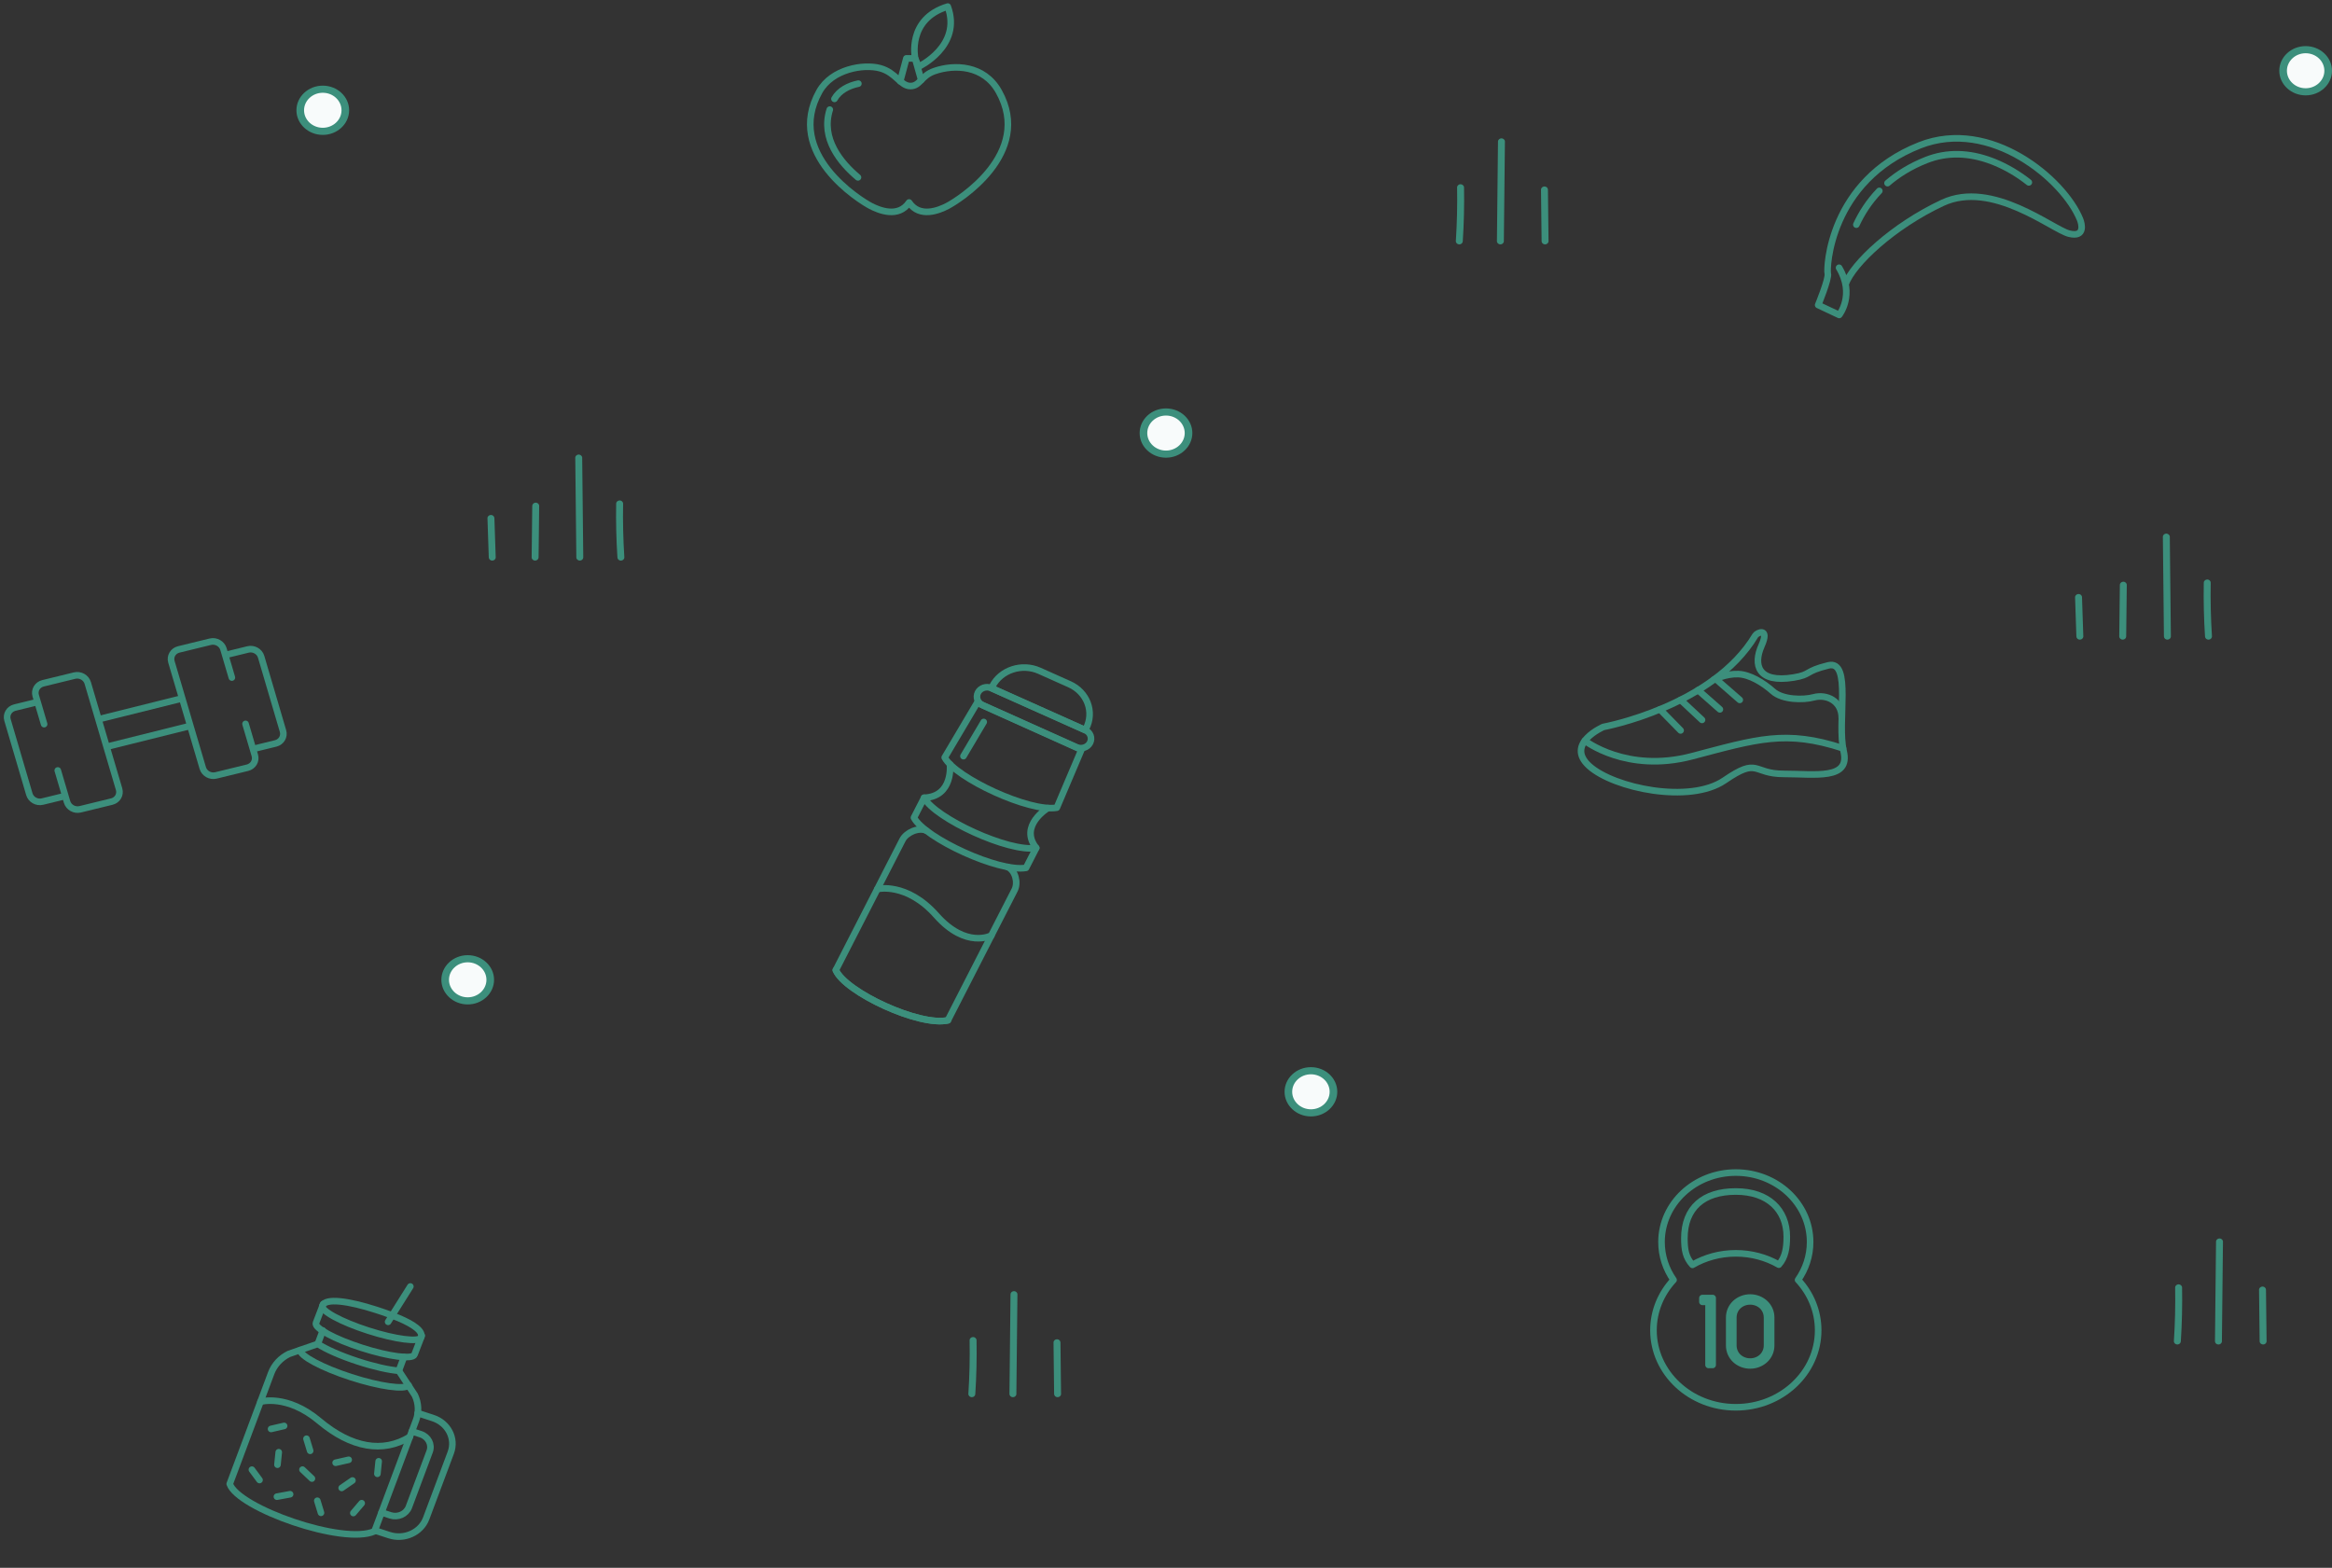 <svg width="354" height="238" viewBox="0 0 354 238" fill="none" xmlns="http://www.w3.org/2000/svg">
<rect x="0" y="0" width="354" height="238" fill="#333333" stroke="none"/>
<path d="M137.999 30.739C139.616 33.132 142.53 31.935 143.807 31.275C145.455 30.424 156.897 23.321 151.619 13.889C149.353 9.842 144.846 9.741 141.83 10.797C139.807 11.504 139.666 13.062 138.215 13.062C136.669 13.062 136.013 11.006 133.588 10.353C131.09 9.68 126.299 10.458 124.379 13.889C119.101 23.321 130.544 30.424 132.191 31.275C133.467 31.935 136.382 33.132 137.999 30.739Z" stroke="#3C8F7C" stroke-miterlimit="10" stroke-linecap="round" stroke-linejoin="round"/>
<path d="M126.673 15.011C127.387 13.736 128.845 12.989 130.302 12.695" stroke="#3C8F7C" stroke-miterlimit="10" stroke-linecap="round" stroke-linejoin="round"/>
<path d="M130.242 26.925C127.619 24.72 124.553 21.045 125.961 16.639" stroke="#3C8F7C" stroke-miterlimit="10" stroke-linecap="round" stroke-linejoin="round"/>
<path d="M136.657 12.334L137.586 8.862H138.914L139.844 12.155" stroke="#3C8F7C" stroke-miterlimit="10" stroke-linecap="round" stroke-linejoin="round"/>
<path d="M139.428 10.132C139.428 10.132 146.08 7.014 143.872 1C137.627 2.887 138.918 8.862 138.918 8.862L139.428 10.132Z" stroke="#3C8F7C" stroke-miterlimit="10" stroke-linecap="round" stroke-linejoin="round"/>
<path d="M45.58 16.739C45.58 14.973 47.112 13.541 49.002 13.541C50.891 13.541 52.423 14.973 52.423 16.739C52.423 18.506 50.891 19.938 49.002 19.938C47.112 19.938 45.58 18.506 45.58 16.739Z" fill="#F8FBFB"/>
<path d="M48.999 20.479C46.794 20.479 44.999 18.802 44.999 16.74C44.999 14.678 46.793 13.001 48.999 13.001C51.205 13.001 52.999 14.677 52.999 16.74C52.999 18.801 51.204 20.479 48.999 20.479ZM48.999 14.082C47.432 14.082 46.156 15.275 46.156 16.74C46.156 18.205 47.432 19.397 48.999 19.397C50.566 19.397 51.842 18.205 51.842 16.74C51.842 15.275 50.567 14.082 48.999 14.082Z" fill="#3C8F7C"/>
<path d="M88.014 85.102C87.726 85.102 87.491 84.885 87.488 84.615L87.326 69.496C87.323 69.225 87.556 69.003 87.847 69C88.127 69.01 88.375 69.215 88.378 69.487L88.54 84.605C88.543 84.876 88.31 85.099 88.019 85.102C88.017 85.102 88.016 85.102 88.014 85.102Z" fill="#3C8F7C"/>
<path d="M81.231 85.101C81.229 85.101 81.227 85.101 81.225 85.101C80.935 85.099 80.702 84.876 80.705 84.604L80.796 76.79C80.799 76.521 81.034 76.304 81.322 76.304C81.324 76.304 81.326 76.304 81.328 76.304C81.618 76.307 81.851 76.529 81.848 76.802L81.757 84.615C81.754 84.885 81.519 85.101 81.231 85.101Z" fill="#3C8F7C"/>
<path d="M94.251 85.102C93.975 85.102 93.743 84.9 93.727 84.64C93.549 81.924 93.486 79.168 93.535 76.449C93.54 76.177 93.778 75.978 94.07 75.966C94.361 75.971 94.593 76.194 94.588 76.466C94.537 79.161 94.602 81.891 94.776 84.581C94.794 84.852 94.573 85.085 94.284 85.102C94.272 85.1 94.261 85.102 94.251 85.102Z" fill="#3C8F7C"/>
<path d="M74.722 85.102C74.439 85.102 74.206 84.891 74.197 84.626L73.999 78.681C73.99 78.41 74.218 78.183 74.508 78.174C74.795 78.159 75.041 78.379 75.05 78.65L75.248 84.595C75.257 84.866 75.029 85.093 74.739 85.102C74.734 85.102 74.728 85.102 74.722 85.102Z" fill="#3C8F7C"/>
<path d="M277.532 101.011C281.176 100.118 278.815 109.628 279.866 114.034C280.916 118.441 275.548 117.483 270.765 117.483C265.98 117.483 267.029 114.865 261.779 118.465C256.528 122.065 244.976 119.664 241.242 116.283C237.507 112.902 243.382 110.354 243.382 110.354C243.382 110.354 260 107.292 266.472 96.454C266.705 96.062 268.686 95.147 267.404 98.02C266.123 100.894 266.798 103.742 272.269 102.852C275.041 102.401 273.855 101.913 277.532 101.011Z" stroke="#3C8F7C" stroke-miterlimit="10" stroke-linecap="round" stroke-linejoin="round"/>
<path d="M240.583 112.438C240.583 112.438 246.912 117.414 256.831 114.802C266.75 112.19 271.08 110.754 279.774 113.601" stroke="#3C8F7C" stroke-miterlimit="10" stroke-linecap="round" stroke-linejoin="round"/>
<path d="M260.176 103.162C260.176 103.162 261.997 102.256 263.885 102.33C265.629 102.399 267.655 103.636 269.123 104.941C270.589 106.247 273.72 106.291 275.338 105.855C277.262 105.339 279.59 106.385 279.586 108.993" stroke="#3C8F7C" stroke-miterlimit="10" stroke-linecap="round" stroke-linejoin="round"/>
<path d="M260.431 103.049L264.098 106.247" stroke="#3C8F7C" stroke-miterlimit="10" stroke-linecap="round" stroke-linejoin="round"/>
<path d="M257.775 104.771L261.079 107.684" stroke="#3C8F7C" stroke-miterlimit="10" stroke-linecap="round" stroke-linejoin="round"/>
<path d="M255.119 106.248L258.369 109.283" stroke="#3C8F7C" stroke-miterlimit="10" stroke-linecap="round" stroke-linejoin="round"/>
<path d="M251.983 107.684L255.119 110.883" stroke="#3C8F7C" stroke-miterlimit="10" stroke-linecap="round" stroke-linejoin="round"/>
<path d="M6.696 109.927L5.421 105.608C5.177 104.779 5.674 103.938 6.535 103.727L11.322 102.558C12.182 102.348 13.077 102.85 13.321 103.679L18.078 119.802C18.323 120.632 17.825 121.474 16.965 121.684L12.178 122.853C11.317 123.063 10.423 122.561 10.178 121.731L8.77 116.958" stroke="#3C8F7C" stroke-miterlimit="10" stroke-linecap="round" stroke-linejoin="round"/>
<path d="M9.72 120.88L6.447 121.681C5.59 121.89 4.698 121.389 4.454 120.56L1.138 109.294C0.895 108.466 1.391 107.624 2.248 107.414L5.522 106.614" stroke="#3C8F7C" stroke-miterlimit="10" stroke-linecap="round" stroke-linejoin="round"/>
<path d="M35.198 102.856L33.924 98.537C33.679 97.708 32.784 97.207 31.924 97.417L27.137 98.586C26.276 98.796 25.777 99.638 26.022 100.467L30.779 116.59C31.024 117.42 31.92 117.922 32.78 117.712L37.567 116.543C38.427 116.333 38.926 115.49 38.681 114.661L37.273 109.887" stroke="#3C8F7C" stroke-miterlimit="10" stroke-linecap="round" stroke-linejoin="round"/>
<path d="M38.576 113.656L41.848 112.855C42.705 112.645 43.203 111.804 42.959 110.976L39.643 99.709C39.4 98.881 38.507 98.379 37.649 98.589L34.377 99.39" stroke="#3C8F7C" stroke-miterlimit="10" stroke-linecap="round" stroke-linejoin="round"/>
<path d="M15.085 109.157L27.581 106.04" stroke="#3C8F7C" stroke-miterlimit="10" stroke-linecap="round" stroke-linejoin="round"/>
<path d="M16.273 113.342L28.768 110.225" stroke="#3C8F7C" stroke-miterlimit="10" stroke-linecap="round" stroke-linejoin="round"/>
<path d="M227.761 37.102C227.759 37.102 227.756 37.102 227.756 37.102C227.466 37.099 227.233 36.876 227.235 36.605L227.397 21.487C227.4 21.218 227.635 21 227.923 21C227.925 21 227.928 21 227.928 21C228.218 21.003 228.451 21.225 228.448 21.496L228.286 36.615C228.284 36.885 228.049 37.102 227.761 37.102Z" fill="#3C8F7C"/>
<path d="M234.543 37.101C234.255 37.101 234.021 36.885 234.017 36.615L233.926 28.802C233.923 28.529 234.156 28.307 234.446 28.304C234.448 28.304 234.45 28.304 234.452 28.304C234.74 28.304 234.974 28.521 234.978 28.79L235.069 36.604C235.072 36.876 234.839 37.098 234.549 37.101C234.547 37.101 234.545 37.101 234.543 37.101Z" fill="#3C8F7C"/>
<path d="M221.525 37.101C221.514 37.101 221.503 37.101 221.493 37.1C221.203 37.084 220.982 36.851 221 36.58C221.175 33.889 221.238 31.159 221.189 28.465C221.184 28.194 221.415 27.97 221.706 27.965C221.985 27.971 222.236 28.176 222.241 28.448C222.291 31.167 222.227 33.923 222.05 36.639C222.032 36.9 221.801 37.101 221.525 37.101Z" fill="#3C8F7C"/>
<path d="M336.761 204.102C336.759 204.102 336.756 204.102 336.756 204.102C336.466 204.099 336.233 203.876 336.235 203.605L336.397 188.487C336.4 188.218 336.635 188 336.923 188C336.925 188 336.928 188 336.928 188C337.218 188.003 337.451 188.225 337.448 188.496L337.286 203.615C337.284 203.885 337.049 204.102 336.761 204.102Z" fill="#3C8F7C"/>
<path d="M343.543 204.101C343.255 204.101 343.021 203.885 343.017 203.615L342.926 195.802C342.923 195.529 343.156 195.307 343.446 195.304C343.448 195.304 343.45 195.304 343.452 195.304C343.74 195.304 343.974 195.521 343.978 195.79L344.069 203.604C344.072 203.876 343.839 204.098 343.549 204.101C343.547 204.101 343.545 204.101 343.543 204.101Z" fill="#3C8F7C"/>
<path d="M330.525 204.101C330.514 204.101 330.503 204.101 330.493 204.1C330.203 204.084 329.982 203.851 330 203.58C330.175 200.889 330.238 198.159 330.189 195.465C330.184 195.194 330.415 194.97 330.706 194.965C330.985 194.97 331.236 195.176 331.241 195.448C331.291 198.167 331.227 200.923 331.05 203.639C331.032 203.9 330.801 204.101 330.525 204.101Z" fill="#3C8F7C"/>
<path d="M280.156 43.139C281.266 40.045 287.366 34.301 294.891 30.788C302.415 27.274 311.568 34.84 314.086 35.468C316.604 36.094 315.999 33.915 315.758 33.319C313.331 27.283 302.172 17.819 291.419 22.058C277.708 27.463 277.246 40.784 277.458 41.525C277.669 42.265 275.999 46.303 275.999 46.303L279.193 47.809C279.193 47.809 281.634 44.757 279.175 40.645" stroke="#3C8F7C" stroke-miterlimit="10" stroke-linecap="round" stroke-linejoin="round"/>
<path d="M307.979 27.686C306.434 26.464 304.643 25.371 302.703 24.591C302.592 24.548 302.483 24.504 302.371 24.461C298.863 23.128 295.519 23.069 292.425 24.289C290.026 25.235 288.09 26.452 286.528 27.798M285.282 28.978C283.685 30.638 282.572 32.423 281.796 34.102" stroke="#3C8F7C" stroke-miterlimit="10" stroke-linecap="round" stroke-linejoin="round"/>
<path d="M346.58 10.739C346.58 8.973 348.112 7.541 350.002 7.541C351.891 7.541 353.423 8.973 353.423 10.739C353.423 12.505 351.891 13.937 350.002 13.937C348.112 13.937 346.58 12.505 346.58 10.739Z" fill="#F8FBFB"/>
<path d="M349.999 14.478C347.794 14.478 345.999 12.801 345.999 10.739C345.999 8.678 347.793 7 349.999 7C352.205 7 353.999 8.677 353.999 10.739C353.999 12.8 352.204 14.478 349.999 14.478ZM349.999 8.082C348.432 8.082 347.156 9.274 347.156 10.739C347.156 12.204 348.432 13.397 349.999 13.397C351.566 13.397 352.842 12.204 352.842 10.739C352.842 9.274 351.567 8.082 349.999 8.082Z" fill="#3C8F7C"/>
<path d="M329.014 97.102C328.726 97.102 328.491 96.885 328.488 96.615L328.326 81.496C328.323 81.225 328.556 81.003 328.847 81C329.127 81.01 329.375 81.215 329.378 81.487L329.54 96.605C329.543 96.876 329.31 97.099 329.019 97.102C329.017 97.102 329.016 97.102 329.014 97.102Z" fill="#3C8F7C"/>
<path d="M322.231 97.101C322.229 97.101 322.227 97.101 322.225 97.101C321.935 97.099 321.702 96.876 321.705 96.604L321.796 88.79C321.799 88.521 322.034 88.304 322.322 88.304C322.324 88.304 322.326 88.304 322.328 88.304C322.618 88.307 322.851 88.529 322.848 88.802L322.757 96.615C322.754 96.885 322.519 97.101 322.231 97.101Z" fill="#3C8F7C"/>
<path d="M335.25 97.102C334.974 97.102 334.743 96.9 334.726 96.64C334.549 93.924 334.486 91.168 334.536 88.449C334.541 88.177 334.777 87.978 335.07 87.966C335.36 87.971 335.592 88.194 335.587 88.466C335.537 91.161 335.601 93.891 335.776 96.581C335.794 96.852 335.574 97.085 335.284 97.102C335.273 97.1 335.261 97.102 335.25 97.102Z" fill="#3C8F7C"/>
<path d="M315.722 97.102C315.439 97.102 315.206 96.891 315.197 96.626L314.999 90.681C314.99 90.41 315.218 90.183 315.508 90.174C315.795 90.159 316.041 90.379 316.05 90.65L316.248 96.595C316.257 96.866 316.029 97.093 315.739 97.102C315.734 97.102 315.728 97.102 315.722 97.102Z" fill="#3C8F7C"/>
<path d="M140.604 126.081C139.417 125.55 137.569 126.387 137.001 127.497L126.876 147.271C128.331 150.622 139.593 155.873 143.894 154.886L154.019 135.112C154.588 134.002 154.138 132.136 152.952 131.606" stroke="#3C8F7C" stroke-miterlimit="10" stroke-linecap="round" stroke-linejoin="round"/>
<path d="M126.88 147.27C128.336 150.62 139.597 155.871 143.899 154.884" stroke="#3C8F7C" stroke-miterlimit="10" stroke-linecap="round" stroke-linejoin="round"/>
<path d="M157.304 128.718C153.208 129.449 141.936 124.21 140.286 121.104L138.737 124.128C140.387 127.234 151.659 132.472 155.755 131.743L157.304 128.718Z" stroke="#3C8F7C" stroke-miterlimit="10" stroke-linecap="round" stroke-linejoin="round"/>
<path d="M164.16 113.813C160.249 112.063 151.877 108.264 148.333 106.678L143.407 114.994C145.057 118.101 156.328 123.339 160.425 122.609L164.16 113.813Z" stroke="#3C8F7C" stroke-miterlimit="10" stroke-linecap="round" stroke-linejoin="round"/>
<path d="M146.253 114.787L149.329 109.599" stroke="#3C8F7C" stroke-miterlimit="10" stroke-linecap="round" stroke-linejoin="round"/>
<path d="M144.203 116.017C144.203 116.017 144.768 120.929 140.273 121.104" stroke="#3C8F7C" stroke-miterlimit="10" stroke-linecap="round" stroke-linejoin="round"/>
<path d="M159.067 122.667C159.067 122.667 154.621 125.337 157.293 128.718" stroke="#3C8F7C" stroke-miterlimit="10" stroke-linecap="round" stroke-linejoin="round"/>
<path d="M165.47 112.753C165.837 112.036 165.513 111.178 164.748 110.836L150.505 104.462C149.739 104.12 148.819 104.422 148.452 105.139C148.085 105.856 148.41 106.715 149.176 107.058L163.419 113.431C164.183 113.773 165.103 113.47 165.47 112.753Z" stroke="#3C8F7C" stroke-miterlimit="10" stroke-linecap="round" stroke-linejoin="round"/>
<path d="M150.497 104.46L164.74 110.834L164.878 110.564C166.158 108.065 165.029 105.07 162.357 103.874L157.789 101.831C155.116 100.634 151.915 101.692 150.635 104.191L150.497 104.461L150.497 104.46Z" stroke="#3C8F7C" stroke-miterlimit="10" stroke-linecap="round" stroke-linejoin="round"/>
<path d="M133.188 134.96C133.188 134.96 137.623 133.863 142.15 138.97C146.673 144.076 150.492 142.018 150.492 142.018" stroke="#3C8F7C" stroke-miterlimit="10" stroke-linecap="round" stroke-linejoin="round"/>
<path d="M272.952 194.299C274.851 196.348 275.999 199.021 275.999 201.946C275.999 208.399 270.403 213.631 263.499 213.631C256.594 213.631 250.999 208.399 250.999 201.946C250.999 199.021 252.148 196.349 254.046 194.299L254.047 194.3C252.891 192.645 252.219 190.668 252.219 188.543C252.219 182.72 257.269 178 263.499 178C269.728 178 274.777 182.72 274.777 188.543C274.777 190.668 274.106 192.645 272.949 194.3L272.952 194.299Z" stroke="#3C8F7C" stroke-miterlimit="10" stroke-linecap="round" stroke-linejoin="round"/>
<path d="M270.029 191.979C271.004 190.885 271.237 189.472 271.237 187.746C271.237 183.686 268.427 180.875 263.5 180.875C258.574 180.875 255.691 183.373 255.691 187.978C255.691 189.761 255.905 190.904 256.919 192.012L256.917 192.01C258.829 190.901 261.085 190.261 263.5 190.261C265.893 190.261 268.129 190.89 270.029 191.979Z" stroke="#3C8F7C" stroke-miterlimit="10" stroke-linecap="round" stroke-linejoin="round"/>
<path d="M259.982 207.203H259.36V197.627H258.431V197.048H259.982V207.203Z" fill="#222326" style="mix-blend-mode:luminosity"/>
<path d="M259.982 207.203H259.36V197.627H258.431V197.048H259.982V207.203Z" stroke="#3C8F7C" stroke-miterlimit="10" stroke-linecap="round" stroke-linejoin="round"/>
<path d="M262.498 200.022C262.498 199.586 262.58 199.182 262.745 198.81C262.911 198.438 263.138 198.116 263.428 197.845C263.717 197.576 264.056 197.362 264.444 197.207C264.833 197.053 265.243 196.975 265.678 196.975C266.112 196.975 266.524 197.053 266.913 197.207C267.3 197.362 267.639 197.575 267.929 197.845C268.218 198.116 268.446 198.438 268.612 198.81C268.777 199.182 268.861 199.586 268.861 200.022V204.229C268.861 204.664 268.777 205.068 268.612 205.44C268.446 205.812 268.219 206.134 267.929 206.404C267.639 206.675 267.3 206.888 266.913 207.043C266.524 207.197 266.112 207.275 265.678 207.275C265.243 207.275 264.833 207.197 264.444 207.043C264.056 206.888 263.717 206.676 263.428 206.404C263.139 206.134 262.911 205.812 262.745 205.44C262.58 205.068 262.498 204.664 262.498 204.229V200.022ZM268.239 200.022C268.239 199.664 268.172 199.332 268.036 199.028C267.903 198.722 267.719 198.462 267.486 198.244C267.253 198.027 266.982 197.858 266.672 197.737C266.362 197.617 266.03 197.555 265.678 197.555C265.327 197.555 264.994 197.617 264.685 197.737C264.375 197.858 264.103 198.027 263.871 198.244C263.637 198.462 263.454 198.723 263.32 199.028C263.185 199.332 263.118 199.664 263.118 200.022V204.229C263.118 204.586 263.185 204.918 263.32 205.222C263.454 205.527 263.637 205.788 263.871 206.006C264.103 206.223 264.375 206.393 264.685 206.513C264.994 206.635 265.327 206.695 265.678 206.695C266.03 206.695 266.362 206.635 266.672 206.513C266.981 206.393 267.253 206.223 267.486 206.006C267.719 205.788 267.903 205.527 268.036 205.222C268.172 204.918 268.239 204.586 268.239 204.229V200.022Z" fill="#222326" style="mix-blend-mode:luminosity"/>
<path d="M262.498 200.022C262.498 199.586 262.58 199.182 262.745 198.81C262.911 198.438 263.138 198.116 263.428 197.845C263.717 197.576 264.056 197.362 264.444 197.207C264.833 197.053 265.243 196.975 265.678 196.975C266.112 196.975 266.524 197.053 266.913 197.207C267.3 197.362 267.639 197.575 267.929 197.845C268.218 198.116 268.446 198.438 268.612 198.81C268.777 199.182 268.861 199.586 268.861 200.022V204.229C268.861 204.664 268.777 205.068 268.612 205.44C268.446 205.812 268.219 206.134 267.929 206.404C267.639 206.675 267.3 206.888 266.913 207.043C266.524 207.197 266.112 207.275 265.678 207.275C265.243 207.275 264.833 207.197 264.444 207.043C264.056 206.888 263.717 206.676 263.428 206.404C263.139 206.134 262.911 205.812 262.745 205.44C262.58 205.068 262.498 204.664 262.498 204.229V200.022ZM268.239 200.022C268.239 199.664 268.172 199.332 268.036 199.028C267.903 198.722 267.719 198.462 267.486 198.244C267.253 198.027 266.982 197.858 266.672 197.737C266.362 197.617 266.03 197.555 265.678 197.555C265.327 197.555 264.994 197.617 264.685 197.737C264.375 197.858 264.103 198.027 263.871 198.244C263.637 198.462 263.454 198.723 263.32 199.028C263.185 199.332 263.118 199.664 263.118 200.022V204.229C263.118 204.586 263.185 204.918 263.32 205.222C263.454 205.527 263.637 205.788 263.871 206.006C264.103 206.223 264.375 206.393 264.685 206.513C264.994 206.635 265.327 206.695 265.678 206.695C266.03 206.695 266.362 206.635 266.672 206.513C266.981 206.393 267.253 206.223 267.486 206.006C267.719 205.788 267.903 205.527 268.036 205.222C268.172 204.918 268.239 204.586 268.239 204.229V200.022Z" stroke="#3C8F7C" stroke-miterlimit="10" stroke-linecap="round" stroke-linejoin="round"/>
<path d="M60.536 200.096C62.837 201.077 64.273 202.093 63.915 203.03C63.625 203.79 60.037 203.327 55.903 201.996C51.766 200.664 48.649 198.968 48.939 198.208C49.409 196.98 52.97 197.511 57.107 198.843C57.806 199.067 58.476 199.296 59.107 199.53L60.536 200.096Z" stroke="#3C8F7C" stroke-miterlimit="10" stroke-linecap="round" stroke-linejoin="round"/>
<path d="M64.023 202.765L62.92 205.641C62.63 206.398 59.047 205.936 54.918 204.609C50.786 203.282 47.674 201.593 47.964 200.836L49.066 197.96" stroke="#3C8F7C" stroke-miterlimit="10" stroke-linecap="round" stroke-linejoin="round"/>
<path d="M62.032 210.302C61.422 210.993 57.619 210.463 53.267 209.053C48.874 207.629 45.525 205.83 45.575 204.946" stroke="#3C8F7C" stroke-miterlimit="10" stroke-linecap="round" stroke-linejoin="round"/>
<path d="M60.545 208.09C59.053 207.973 56.769 207.466 54.281 206.652C51.67 205.799 49.458 204.811 48.244 204.011L43.85 205.536C42.597 206.152 41.633 207.195 41.166 208.444L34.873 225.266C36.132 228.947 52.144 234.617 56.85 232.45L63.143 215.629C63.611 214.379 63.55 213.004 62.974 211.795L60.545 208.09Z" stroke="#3C8F7C" stroke-miterlimit="10" stroke-linecap="round" stroke-linejoin="round"/>
<path d="M48.245 204.011L49.008 201.969" stroke="#3C8F7C" stroke-miterlimit="10" stroke-linecap="round" stroke-linejoin="round"/>
<path d="M60.545 208.09L61.328 205.997" stroke="#3C8F7C" stroke-miterlimit="10" stroke-linecap="round" stroke-linejoin="round"/>
<path d="M39.541 212.787C39.541 212.787 43.562 211.587 48.456 215.701C53.349 219.815 58.159 220.622 62.211 218.121" stroke="#3C8F7C" stroke-miterlimit="10" stroke-linecap="round" stroke-linejoin="round"/>
<path d="M41.148 216.92L43.128 216.461" stroke="#3C8F7C" stroke-miterlimit="10" stroke-linecap="round" stroke-linejoin="round"/>
<path d="M46.526 218.406L47.083 220.24" stroke="#3C8F7C" stroke-miterlimit="10" stroke-linecap="round" stroke-linejoin="round"/>
<path d="M53.637 229.684L54.906 228.192" stroke="#3C8F7C" stroke-miterlimit="10" stroke-linecap="round" stroke-linejoin="round"/>
<path d="M48.167 227.819L48.727 229.652" stroke="#3C8F7C" stroke-miterlimit="10" stroke-linecap="round" stroke-linejoin="round"/>
<path d="M50.949 222.052L52.931 221.603" stroke="#3C8F7C" stroke-miterlimit="10" stroke-linecap="round" stroke-linejoin="round"/>
<path d="M39.397 224.671L38.237 223.103" stroke="#3C8F7C" stroke-miterlimit="10" stroke-linecap="round" stroke-linejoin="round"/>
<path d="M57.289 223.73L57.482 221.832" stroke="#3C8F7C" stroke-miterlimit="10" stroke-linecap="round" stroke-linejoin="round"/>
<path d="M42.037 227.2L44.038 226.832" stroke="#3C8F7C" stroke-miterlimit="10" stroke-linecap="round" stroke-linejoin="round"/>
<path d="M42.119 222.35L42.313 220.453" stroke="#3C8F7C" stroke-miterlimit="10" stroke-linecap="round" stroke-linejoin="round"/>
<path d="M45.917 223.096L47.349 224.452" stroke="#3C8F7C" stroke-miterlimit="10" stroke-linecap="round" stroke-linejoin="round"/>
<path d="M51.867 225.877L53.505 224.744" stroke="#3C8F7C" stroke-miterlimit="10" stroke-linecap="round" stroke-linejoin="round"/>
<path d="M62.29 195.295L58.916 200.658" stroke="#3C8F7C" stroke-miterlimit="10" stroke-linecap="round" stroke-linejoin="round"/>
<path d="M63.413 214.512L65.718 215.265C68.019 216.017 69.233 218.372 68.428 220.524L64.696 230.5C63.891 232.651 61.372 233.786 59.07 233.034L56.897 232.324" stroke="#3C8F7C" stroke-miterlimit="10" stroke-linecap="round" stroke-linejoin="round"/>
<path d="M57.919 229.596L59.258 230.034C60.409 230.41 61.668 229.843 62.07 228.767L65.219 220.35C65.622 219.273 65.016 218.097 63.864 217.721L62.525 217.283" stroke="#3C8F7C" stroke-miterlimit="10" stroke-linecap="round" stroke-linejoin="round"/>
<path d="M195.58 165.739C195.58 163.973 197.112 162.541 199.002 162.541C200.891 162.541 202.423 163.973 202.423 165.739C202.423 167.506 200.891 168.938 199.002 168.938C197.112 168.938 195.58 167.506 195.58 165.739Z" fill="#F8FBFB"/>
<path d="M198.999 169.479C196.794 169.479 194.999 167.802 194.999 165.74C194.999 163.678 196.793 162 198.999 162C201.205 162 202.999 163.677 202.999 165.74C202.999 167.801 201.204 169.479 198.999 169.479ZM198.999 163.082C197.432 163.082 196.156 164.275 196.156 165.74C196.156 167.205 197.432 168.397 198.999 168.397C200.566 168.397 201.842 167.205 201.842 165.74C201.842 164.275 200.567 163.082 198.999 163.082Z" fill="#3C8F7C"/>
<path d="M67.58 148.739C67.58 146.973 69.112 145.541 71.002 145.541C72.891 145.541 74.423 146.973 74.423 148.739C74.423 150.505 72.891 151.937 71.002 151.937C69.112 151.937 67.58 150.505 67.58 148.739Z" fill="#F8FBFB"/>
<path d="M70.999 152.478C68.794 152.478 66.999 150.801 66.999 148.739C66.999 146.678 68.793 145 70.999 145C73.205 145 74.999 146.677 74.999 148.739C74.999 150.8 73.204 152.478 70.999 152.478ZM70.999 146.082C69.432 146.082 68.156 147.274 68.156 148.739C68.156 150.204 69.432 151.397 70.999 151.397C72.566 151.397 73.842 150.204 73.842 148.739C73.842 147.274 72.567 146.082 70.999 146.082Z" fill="#3C8F7C"/>
<path d="M153.761 212.102C153.759 212.102 153.756 212.102 153.756 212.102C153.466 212.099 153.233 211.876 153.235 211.605L153.397 196.487C153.4 196.218 153.635 196 153.923 196C153.925 196 153.928 196 153.928 196C154.218 196.003 154.451 196.225 154.448 196.496L154.286 211.615C154.284 211.885 154.049 212.102 153.761 212.102Z" fill="#3C8F7C"/>
<path d="M160.543 212.101C160.255 212.101 160.021 211.885 160.017 211.615L159.926 203.802C159.923 203.529 160.156 203.307 160.446 203.304C160.448 203.304 160.45 203.304 160.452 203.304C160.74 203.304 160.974 203.521 160.978 203.79L161.069 211.604C161.072 211.876 160.839 212.098 160.549 212.101C160.547 212.101 160.545 212.101 160.543 212.101Z" fill="#3C8F7C"/>
<path d="M147.525 212.101C147.514 212.101 147.503 212.101 147.493 212.1C147.203 212.084 146.982 211.851 147 211.58C147.175 208.889 147.238 206.159 147.189 203.465C147.184 203.194 147.415 202.97 147.706 202.965C147.985 202.97 148.236 203.176 148.241 203.448C148.291 206.167 148.227 208.923 148.05 211.639C148.032 211.9 147.801 212.101 147.525 212.101Z" fill="#3C8F7C"/>
<path d="M173.58 65.739C173.58 63.973 175.112 62.541 177.002 62.541C178.891 62.541 180.423 63.973 180.423 65.739C180.423 67.506 178.891 68.938 177.002 68.938C175.112 68.938 173.58 67.506 173.58 65.739Z" fill="#F8FBFB"/>
<path d="M176.999 69.479C174.794 69.479 172.999 67.802 172.999 65.74C172.999 63.678 174.793 62.001 176.999 62.001C179.205 62.001 180.999 63.677 180.999 65.74C180.999 67.801 179.204 69.479 176.999 69.479ZM176.999 63.082C175.432 63.082 174.156 64.275 174.156 65.74C174.156 67.205 175.432 68.397 176.999 68.397C178.566 68.397 179.842 67.205 179.842 65.74C179.842 64.275 178.567 63.082 176.999 63.082Z" fill="#3C8F7C"/>
</svg>
